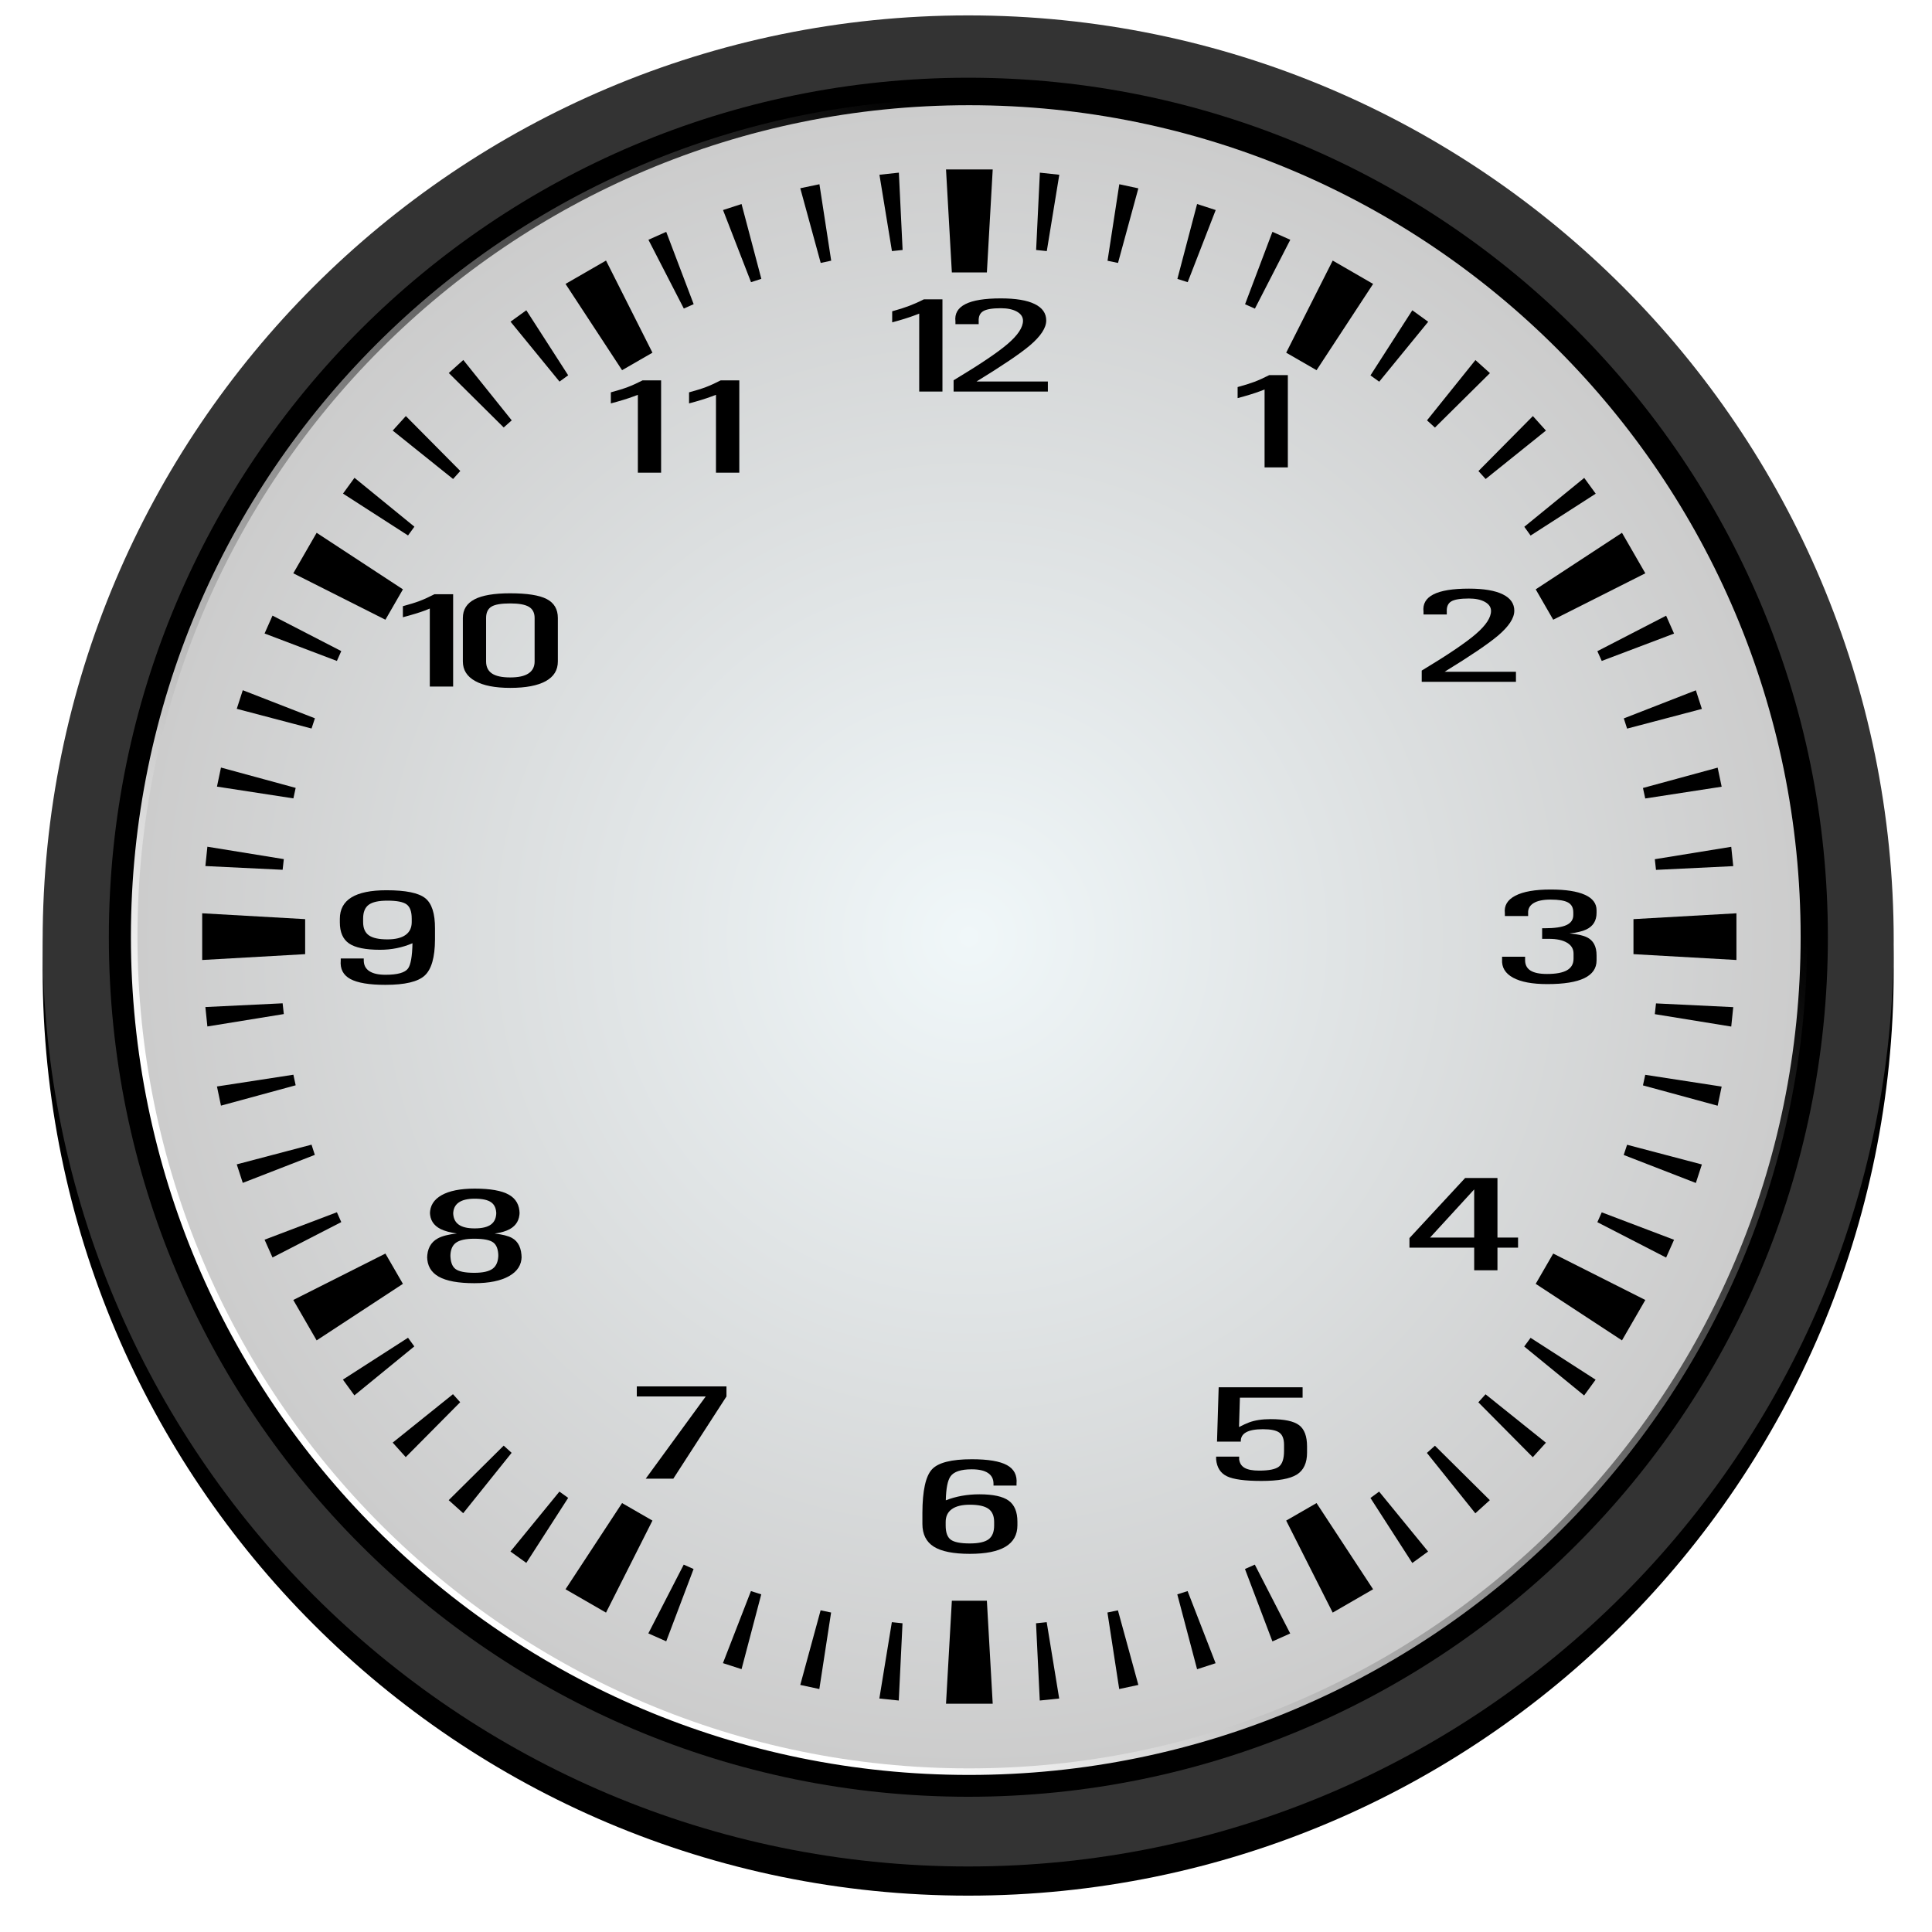 <?xml version="1.0" encoding="UTF-8" standalone="no"?>
<!-- Created with Inkscape (http://www.inkscape.org/) -->

<svg
   xmlns:dc="http://purl.org/dc/elements/1.1/"
   xmlns:cc="http://creativecommons.org/ns#"
   xmlns:rdf="http://www.w3.org/1999/02/22-rdf-syntax-ns#"
   xmlns:svg="http://www.w3.org/2000/svg"
   xmlns="http://www.w3.org/2000/svg"
   xmlns:xlink="http://www.w3.org/1999/xlink"
   xmlns:sodipodi="http://sodipodi.sourceforge.net/DTD/sodipodi-0.dtd"
   xmlns:inkscape="http://www.inkscape.org/namespaces/inkscape"
   width="400"
   height="400"
   id="svg2"
   sodipodi:version="0.32"
   inkscape:version="0.47pre3 r22311"
   version="1.0"
   sodipodi:docname="sivvus_analog_clock.svg"
   inkscape:output_extension="org.inkscape.output.svg.inkscape"
   inkscape:export-filename="C:\Documents and Settings\Piotrek\Pulpit\analog clock.png"
   inkscape:export-xdpi="90"
   inkscape:export-ydpi="90">
  <defs
     id="defs4">
    <linearGradient
       inkscape:collect="always"
       id="linearGradient3357">
      <stop
         style="stop-color:#ffffff;stop-opacity:1;"
         offset="0"
         id="stop3359" />
      <stop
         style="stop-color:#ffffff;stop-opacity:0;"
         offset="1"
         id="stop3361" />
    </linearGradient>
    <linearGradient
       inkscape:collect="always"
       id="linearGradient3342">
      <stop
         style="stop-color:#ffffff;stop-opacity:1;"
         offset="0"
         id="stop3344" />
      <stop
         style="stop-color:#ffffff;stop-opacity:0;"
         offset="1"
         id="stop3346" />
    </linearGradient>
    <linearGradient
       inkscape:collect="always"
       id="linearGradient3223">
      <stop
         style="stop-color:#ffffff;stop-opacity:1;"
         offset="0"
         id="stop3225" />
      <stop
         style="stop-color:#ffffff;stop-opacity:0;"
         offset="1"
         id="stop3227" />
    </linearGradient>
    <linearGradient
       id="linearGradient3961">
      <stop
         id="stop3965"
         offset="0"
         style="stop-color:#f0f7f9;stop-opacity:1;" />
      <stop
         id="stop3963"
         offset="1"
         style="stop-color:#cccccc;stop-opacity:1;" />
    </linearGradient>
    <linearGradient
       inkscape:collect="always"
       id="linearGradient3135">
      <stop
         style="stop-color:#ffffff;stop-opacity:1;"
         offset="0"
         id="stop3137" />
      <stop
         style="stop-color:#ffffff;stop-opacity:0;"
         offset="1"
         id="stop3139" />
    </linearGradient>
    <linearGradient
       inkscape:collect="always"
       id="linearGradient3121">
      <stop
         style="stop-color:#ffffff;stop-opacity:1;"
         offset="0"
         id="stop3123" />
      <stop
         style="stop-color:#ffffff;stop-opacity:0;"
         offset="1"
         id="stop3125" />
    </linearGradient>
    <filter
       inkscape:collect="always"
       id="filter3945"
       color-interpolation-filters="sRGB">
      <feGaussianBlur
         inkscape:collect="always"
         stdDeviation="2.487"
         id="feGaussianBlur3947" />
    </filter>
    <filter
       inkscape:collect="always"
       id="filter3957"
       color-interpolation-filters="sRGB">
      <feGaussianBlur
         inkscape:collect="always"
         stdDeviation="5.257"
         id="feGaussianBlur3959" />
    </filter>
    <filter
       inkscape:collect="always"
       id="filter3239"
       color-interpolation-filters="sRGB">
      <feGaussianBlur
         inkscape:collect="always"
         stdDeviation="5.299"
         id="feGaussianBlur3241" />
    </filter>
    <filter
       inkscape:collect="always"
       id="filter3249"
       color-interpolation-filters="sRGB">
      <feGaussianBlur
         inkscape:collect="always"
         stdDeviation="5.257"
         id="feGaussianBlur3251" />
    </filter>
    <filter
       inkscape:collect="always"
       id="filter3371"
       color-interpolation-filters="sRGB">
      <feGaussianBlur
         inkscape:collect="always"
         stdDeviation="1.046"
         id="feGaussianBlur3373" />
    </filter>
    <linearGradient
       inkscape:collect="always"
       xlink:href="#linearGradient3223"
       id="linearGradient2640"
       gradientUnits="userSpaceOnUse"
       x1="-485.714"
       y1="614.711"
       x2="-221.357"
       y2="332.362" />
    <radialGradient
       inkscape:collect="always"
       xlink:href="#linearGradient3961"
       id="radialGradient2642"
       gradientUnits="userSpaceOnUse"
       cx="-485.714"
       cy="332.362"
       fx="-485.714"
       fy="332.362"
       r="262.857" />
    <radialGradient
       inkscape:collect="always"
       xlink:href="#linearGradient3342"
       id="radialGradient2644"
       gradientUnits="userSpaceOnUse"
       gradientTransform="matrix(1.636,-0.014,0.009,1,160.418,-3.619)"
       cx="-257.143"
       cy="352.996"
       fx="-257.143"
       fy="352.996"
       r="52.319" />
    <radialGradient
       inkscape:collect="always"
       xlink:href="#linearGradient3357"
       id="radialGradient2646"
       gradientUnits="userSpaceOnUse"
       gradientTransform="matrix(-0.992,0.125,-0.075,-0.598,-502.199,415.88)"
       cx="-260.009"
       cy="219.208"
       fx="-260.009"
       fy="219.208"
       r="37.016" />
    <linearGradient
       inkscape:collect="always"
       xlink:href="#linearGradient3135"
       id="linearGradient2648"
       gradientUnits="userSpaceOnUse"
       x1="289.709"
       y1="191.532"
       x2="325.643"
       y2="295.891" />
    <linearGradient
       inkscape:collect="always"
       xlink:href="#linearGradient3121"
       id="linearGradient2650"
       gradientUnits="userSpaceOnUse"
       x1="358.932"
       y1="516.564"
       x2="261.609"
       y2="185.899" />
    <linearGradient
       inkscape:collect="always"
       xlink:href="#linearGradient3135"
       id="linearGradient2956"
       gradientUnits="userSpaceOnUse"
       x1="289.709"
       y1="191.532"
       x2="325.643"
       y2="295.891" />
    <linearGradient
       inkscape:collect="always"
       xlink:href="#linearGradient3121"
       id="linearGradient2958"
       gradientUnits="userSpaceOnUse"
       x1="358.932"
       y1="516.564"
       x2="261.609"
       y2="185.899" />
    <linearGradient
       inkscape:collect="always"
       xlink:href="#linearGradient3223"
       id="linearGradient2960"
       gradientUnits="userSpaceOnUse"
       x1="-485.714"
       y1="614.711"
       x2="-221.357"
       y2="332.362" />
    <radialGradient
       inkscape:collect="always"
       xlink:href="#linearGradient3961"
       id="radialGradient2962"
       gradientUnits="userSpaceOnUse"
       cx="-485.714"
       cy="332.362"
       fx="-485.714"
       fy="332.362"
       r="262.857" />
    <radialGradient
       inkscape:collect="always"
       xlink:href="#linearGradient3342"
       id="radialGradient2964"
       gradientUnits="userSpaceOnUse"
       gradientTransform="matrix(1.636,-0.014,0.009,1,160.418,-3.619)"
       cx="-257.143"
       cy="352.996"
       fx="-257.143"
       fy="352.996"
       r="52.319" />
    <radialGradient
       inkscape:collect="always"
       xlink:href="#linearGradient3357"
       id="radialGradient2966"
       gradientUnits="userSpaceOnUse"
       gradientTransform="matrix(-0.992,0.125,-0.075,-0.598,-502.199,415.88)"
       cx="-260.009"
       cy="219.208"
       fx="-260.009"
       fy="219.208"
       r="37.016" />
    <linearGradient
       inkscape:collect="always"
       xlink:href="#linearGradient3223"
       id="linearGradient3022"
       gradientUnits="userSpaceOnUse"
       x1="-485.714"
       y1="614.711"
       x2="-221.357"
       y2="332.362" />
    <radialGradient
       inkscape:collect="always"
       xlink:href="#linearGradient3961"
       id="radialGradient3024"
       gradientUnits="userSpaceOnUse"
       cx="-485.714"
       cy="332.362"
       fx="-485.714"
       fy="332.362"
       r="262.857" />
  </defs>
  <sodipodi:namedview
     id="base"
     pagecolor="#ffffff"
     bordercolor="#666666"
     borderopacity="1.0"
     gridtolerance="10000"
     guidetolerance="10"
     objecttolerance="10"
     inkscape:pageopacity="0.0"
     inkscape:pageshadow="2"
     inkscape:zoom="0.95282639"
     inkscape:cx="216.80477"
     inkscape:cy="185.0819"
     inkscape:document-units="px"
     inkscape:current-layer="layer1"
     showgrid="false"
     showguides="false"
     inkscape:guide-bbox="true"
     inkscape:window-width="1280"
     inkscape:window-height="686"
     inkscape:window-x="0"
     inkscape:window-y="0"
     inkscape:window-maximized="0">
    <sodipodi:guide
       orientation="1,0"
       position="300.687,356.341"
       id="guide3076" />
    <sodipodi:guide
       orientation="0,1"
       position="247.846,303.706"
       id="guide3078" />
  </sodipodi:namedview>
  <g
     inkscape:label="Layer 1"
     inkscape:groupmode="layer"
     id="layer1"
     transform="translate(-277.649,-415.222)"
     style="display:inline">
    <g
       id="g3001">
      <path
         sodipodi:type="arc"
         style="fill:#000000;fill-opacity:1;fill-rule:evenodd;stroke:none;stroke-width:3;marker:none;visibility:visible;display:inline;overflow:visible;filter:url(#filter3249);enable-background:accumulate"
         id="path3243"
         sodipodi:cx="-485.71429"
         sodipodi:cy="332.36218"
         sodipodi:rx="262.85715"
         sodipodi:ry="262.85715"
         d="m -222.857,332.362 c 0,145.172 -117.685,262.857 -262.857,262.857 -145.172,0 -262.857,-117.685 -262.857,-262.857 0,-145.172 117.685,-262.857 262.857,-262.857 145.172,0 262.857,117.685 262.857,262.857 z"
         transform="matrix(0.729,0,0,0.729,832.185,373.779)" />
      <path
         transform="matrix(0.729,0,0,0.729,832.185,367.741)"
         d="m -222.857,332.362 c 0,145.172 -117.685,262.857 -262.857,262.857 -145.172,0 -262.857,-117.685 -262.857,-262.857 0,-145.172 117.685,-262.857 262.857,-262.857 145.172,0 262.857,117.685 262.857,262.857 z"
         sodipodi:ry="262.85715"
         sodipodi:rx="262.85715"
         sodipodi:cy="332.36218"
         sodipodi:cx="-485.71429"
         id="path3951"
         style="fill:#333333;fill-opacity:1;fill-rule:evenodd;stroke:none;stroke-width:3;marker:none;visibility:visible;display:inline;overflow:visible;enable-background:accumulate"
         sodipodi:type="arc" />
      <path
         sodipodi:type="arc"
         style="fill:#000000;fill-opacity:1;fill-rule:evenodd;stroke:none;stroke-width:3;marker:none;visibility:visible;display:inline;overflow:visible;filter:url(#filter3957);enable-background:accumulate"
         id="path3949"
         sodipodi:cx="-485.71429"
         sodipodi:cy="332.36218"
         sodipodi:rx="262.85715"
         sodipodi:ry="262.85715"
         d="m -222.857,332.362 c 0,145.172 -117.685,262.857 -262.857,262.857 -145.172,0 -262.857,-117.685 -262.857,-262.857 0,-145.172 117.685,-262.857 262.857,-262.857 145.172,0 262.857,117.685 262.857,262.857 z"
         transform="matrix(0.677,0,0,0.677,806.967,384.259)" />
      <path
         sodipodi:type="arc"
         style="fill:none;stroke:url(#linearGradient3022);stroke-width:4.141;stroke-linecap:round;stroke-linejoin:miter;stroke-miterlimit:4;stroke-opacity:1;stroke-dasharray:none;stroke-dashoffset:0;marker:none;visibility:visible;display:inline;overflow:visible;filter:url(#filter3239);enable-background:accumulate"
         id="path2451"
         sodipodi:cx="-485.71429"
         sodipodi:cy="332.36218"
         sodipodi:rx="262.85715"
         sodipodi:ry="262.85715"
         d="m -222.857,332.362 c 0,145.172 -117.685,262.857 -262.857,262.857 -145.172,0 -262.857,-117.685 -262.857,-262.857 0,-145.172 117.685,-262.857 262.857,-262.857 145.172,0 262.857,117.685 262.857,262.857 z"
         transform="matrix(0.655,0,0,0.655,796.422,391.479)" />
      <path
         transform="matrix(0.655,0,0,0.655,796.422,391.479)"
         d="m -222.857,332.362 c 0,145.172 -117.685,262.857 -262.857,262.857 -145.172,0 -262.857,-117.685 -262.857,-262.857 0,-145.172 117.685,-262.857 262.857,-262.857 145.172,0 262.857,117.685 262.857,262.857 z"
         sodipodi:ry="262.85715"
         sodipodi:rx="262.85715"
         sodipodi:cy="332.36218"
         sodipodi:cx="-485.71429"
         id="path2383"
         style="fill:url(#radialGradient3024);fill-opacity:1;fill-rule:evenodd;stroke:none;stroke-width:3;marker:none;visibility:visible;display:inline;overflow:visible;enable-background:accumulate"
         sodipodi:type="arc" />
      <path
         id="path2385"
         d="m 473.512,450.307 1.208,21.318 7.251,0 1.208,-21.318 -9.668,0 z m -9.762,0.661 -4.022,0.434 2.587,15.804 2.209,-0.227 -0.774,-16.012 z m 29.191,0 -0.774,16.012 2.209,0.227 2.587,-15.804 -4.022,-0.434 z m -45.638,2.398 -3.965,0.831 4.23,15.464 2.171,-0.472 -2.436,-15.823 z m 62.084,0 -2.436,15.842 2.171,0.453 4.211,-15.445 -3.946,-0.85 z m -78.209,4.097 -3.833,1.246 5.797,14.936 2.134,-0.699 -4.097,-15.483 z m 94.315,0 -4.078,15.502 2.134,0.68 5.797,-14.936 -3.852,-1.246 z m -109.911,5.759 -3.682,1.643 7.326,14.237 2.039,-0.906 -5.683,-14.973 z m 125.508,0 -5.665,14.992 2.039,0.906 7.326,-14.256 -3.701,-1.643 z m -137.97,5.948 -8.384,4.834 11.707,17.862 6.288,-3.625 -9.611,-19.071 z m 150.451,0 -9.63,19.071 6.288,3.625 11.707,-17.862 -8.365,-4.834 z m -166.954,10.291 -3.267,2.36 10.14,12.405 1.794,-1.303 -8.667,-13.463 z m 183.437,0 -8.667,13.482 1.813,1.303 10.14,-12.405 -3.285,-2.379 z m -196.485,10.291 -3.002,2.7 11.367,11.272 1.662,-1.473 -10.026,-12.5 z m 209.551,0.019 -10.026,12.481 1.643,1.492 11.386,-11.272 -3.002,-2.7 z m -221.447,11.593 -2.719,3.002 12.5,10.026 1.492,-1.662 -11.272,-11.367 z m 233.342,0 -11.272,11.386 1.492,1.643 12.481,-10.026 -2.7,-3.002 z m -243.973,12.783 -2.379,3.267 13.463,8.667 1.322,-1.813 -12.405,-10.121 z m 254.603,0.019 -12.405,10.121 1.303,1.813 13.482,-8.667 -2.379,-3.267 z m -262.439,11.367 -4.834,8.384 19.071,9.611 3.625,-6.288 -17.862,-11.707 z m 270.256,0 -17.862,11.707 3.625,6.288 19.071,-9.611 -4.834,-8.384 z m -279.395,17.145 -1.643,3.701 14.973,5.683 0.906,-2.039 -14.237,-7.345 z m 288.534,0.019 -14.237,7.345 0.906,2.02 14.973,-5.665 -1.643,-3.701 z m -294.689,15.427 -1.246,3.852 15.483,4.078 0.699,-2.115 -14.936,-5.816 z m 300.845,0.019 -14.917,5.816 0.68,2.115 15.483,-4.078 -1.246,-3.852 z m -305.358,15.993 -0.831,3.946 15.823,2.436 0.472,-2.171 -15.464,-4.211 z m 309.87,0.019 -15.464,4.211 0.472,2.171 15.823,-2.436 -0.831,-3.946 z m -312.684,16.371 -0.415,4.003 15.993,0.774 0.245,-2.209 -15.823,-2.568 z m 315.497,0.019 -15.823,2.568 0.245,2.209 15.993,-0.774 -0.415,-4.003 z m -316.574,13.765 0,9.668 21.318,-1.208 0,-7.251 -21.318,-1.208 z m 317.65,0 -21.318,1.208 0,7.251 21.318,1.208 0,-9.668 z m -300.996,18.636 -15.993,0.774 0.415,4.022 15.823,-2.568 -0.245,-2.228 z m 284.342,0.019 -0.245,2.228 15.823,2.568 0.415,-4.022 -15.993,-0.774 z m -282.114,14.766 -15.823,2.436 0.831,3.965 15.464,-4.211 -0.472,-2.19 z m 279.886,0.019 -0.472,2.19 15.464,4.211 0.831,-3.965 -15.823,-2.436 z m -276.129,14.464 -15.483,4.078 1.246,3.833 14.917,-5.797 -0.68,-2.115 z m 272.371,0.019 -0.699,2.115 14.936,5.797 1.246,-3.833 -15.483,-4.078 z m -267.122,13.973 -14.973,5.683 1.643,3.682 14.237,-7.326 -0.906,-2.039 z m 261.873,0.019 -0.906,2.039 14.237,7.326 1.643,-3.682 -14.973,-5.683 z m -251.828,8.535 -19.071,9.611 4.834,8.365 17.862,-11.707 -3.625,-6.269 z m 241.782,0 -3.625,6.269 17.862,11.707 4.834,-8.365 -19.071,-9.611 z m -237.1,17.428 -13.482,8.667 2.379,3.267 12.405,-10.14 -1.303,-1.794 z m 232.417,0.019 -1.322,1.794 12.405,10.14 2.379,-3.267 -13.463,-8.667 z m -223.108,11.669 -12.481,10.026 2.7,3.002 11.272,-11.367 -1.492,-1.662 z m 213.781,0.019 -1.492,1.662 11.272,11.367 2.719,-3.002 -12.5,-10.026 z m -203.282,10.63 -11.386,11.291 3.002,2.7 10.026,-12.5 -1.643,-1.492 z m 192.803,0.019 -1.662,1.492 10.026,12.5 3.002,-2.719 -11.367,-11.272 z m -181.266,9.498 -10.14,12.405 3.285,2.36 8.667,-13.463 -1.813,-1.303 z m 169.71,0 -1.794,1.322 8.667,13.463 3.267,-2.379 -10.14,-12.405 z m -156.738,2.379 -11.707,17.843 8.384,4.834 9.611,-19.052 -6.288,-3.625 z m 143.785,0 -6.288,3.625 9.63,19.052 8.365,-4.834 -11.707,-17.843 z M 419.207,739.162 l -7.326,14.237 3.701,1.643 5.665,-14.973 -2.039,-0.906 z m 118.238,0 -2.039,0.906 5.683,14.992 3.682,-1.643 -7.326,-14.256 z m -104.322,5.476 -5.797,14.917 3.852,1.246 4.078,-15.483 -2.134,-0.68 z m 90.406,0 -2.134,0.68 4.097,15.502 3.833,-1.246 -5.797,-14.936 z m -48.81,2.001 -1.208,21.318 9.668,0 -1.208,-21.318 -7.251,0 z m -27.171,1.983 -4.211,15.445 3.946,0.85 2.436,-15.842 -2.171,-0.453 z m 61.555,0 -2.171,0.453 2.436,15.842 3.965,-0.85 -4.23,-15.445 z m -46.808,2.455 -2.587,15.804 4.022,0.415 0.774,-15.993 -2.209,-0.227 z m 32.061,0 -2.209,0.227 0.774,15.993 4.022,-0.415 -2.587,-15.804 z"
         style="fill:#000000;fill-opacity:1;fill-rule:evenodd;stroke:none" />
      <g
         transform="matrix(1.321,0,0,1.321,-86.613,-130.493)"
         id="g2533">
        <path
           style="font-size:57.037px;font-style:normal;font-variant:normal;font-weight:normal;font-stretch:normal;text-align:center;text-anchor:middle;fill:#000000;fill-opacity:1;stroke:none;font-family:Univers Condensed;-inkscape-font-specification:'Univers Condensed,'"
           d="m 336.168,567.462 c -2.552,0 -4.389,-0.306 -5.512,-0.918 -1.123,-0.612 -1.625,-1.584 -1.505,-2.917 l 0,-0.297 3.608,0 0,0.297 c -1e-5,0.738 0.289,1.299 0.867,1.682 0.578,0.383 1.425,0.574 2.542,0.574 1.874,0 3.05,-0.328 3.529,-0.984 0.425,-0.588 0.658,-1.907 0.698,-3.958 l 0,0 c -1.608,0.69 -3.309,1.032 -5.104,1.025 -2.259,0 -3.871,-0.33 -4.835,-0.989 -0.964,-0.66 -1.445,-1.762 -1.445,-3.307 l 0,-0.554 c -1e-5,-1.497 0.608,-2.618 1.824,-3.363 1.216,-0.745 3.047,-1.118 5.492,-1.118 2.99,2e-5 5.007,0.41 6.051,1.23 1.043,0.82 1.558,2.41 1.545,4.768 l 0,1.733 c -0.013,2.789 -0.552,4.669 -1.615,5.639 -1.05,0.971 -3.097,1.456 -6.14,1.456 l 0,0 z m 4.107,-10.387 c -1e-5,-1.087 -0.266,-1.827 -0.797,-2.22 -0.532,-0.393 -1.535,-0.59 -3.01,-0.59 -1.369,2e-5 -2.346,0.215 -2.931,0.646 -0.585,0.431 -0.877,1.152 -0.877,2.163 l 0,0.554 c -10e-6,0.957 0.299,1.647 0.897,2.071 0.598,0.424 1.568,0.636 2.911,0.636 1.249,0 2.196,-0.231 2.841,-0.692 0.645,-0.461 0.967,-1.133 0.967,-2.015 l 0,-0.554 z"
           id="text3054" />
        <path
           transform="scale(1.394,0.717)"
           style="font-size:29.281px;font-style:normal;font-variant:normal;font-weight:normal;font-stretch:normal;text-align:center;text-anchor:middle;fill:#000000;fill-opacity:1;stroke:none;font-family:Univers Condensed;-inkscape-font-specification:'Univers Condensed,'"
           d="m 374.696,775.576 c -1e-5,-1.001 -0.195,-1.713 -0.586,-2.137 -0.391,-0.424 -1.048,-0.636 -1.973,-0.636 -0.839,10e-6 -1.475,0.26 -1.909,0.779 -0.434,0.519 -0.636,1.256 -0.608,2.209 l 0,0.6 -2.616,0 0,-0.6 c -0.105,-1.658 0.288,-2.938 1.18,-3.839 0.891,-0.901 2.214,-1.351 3.968,-1.351 1.687,2e-5 2.969,0.384 3.846,1.151 0.877,0.767 1.315,1.89 1.315,3.367 l 0,0.586 c -10e-6,1.716 -0.386,2.926 -1.158,3.632 -0.438,0.41 -1.068,0.696 -1.887,0.858 l 0,0 c 0.886,0.162 1.539,0.443 1.959,0.844 0.724,0.677 1.087,1.992 1.087,3.946 l 0,1.115 c -10e-6,1.725 -0.46,3.019 -1.38,3.882 -0.92,0.863 -2.304,1.294 -4.153,1.294 -1.687,0 -2.971,-0.467 -3.853,-1.401 -0.882,-0.934 -1.294,-2.264 -1.237,-3.989 l 0,-0.6 2.588,0 0,0.6 c -0.019,1.077 0.174,1.875 0.579,2.395 0.405,0.519 1.032,0.779 1.88,0.779 1.02,0 1.773,-0.274 2.259,-0.822 0.486,-0.548 0.729,-1.389 0.729,-2.523 l 0,-1.115 c -1e-5,-1.01 -0.243,-1.799 -0.729,-2.366 -0.486,-0.567 -1.163,-0.851 -2.03,-0.851 l -0.772,0 0,-2.316 0.272,0 c 1.125,10e-6 1.944,-0.231 2.459,-0.693 0.515,-0.462 0.772,-1.199 0.772,-2.209 l 0,-0.586 z"
           id="text3058" />
        <path
           style="font-size:57.037px;font-style:normal;font-variant:normal;font-weight:normal;font-stretch:normal;text-align:center;text-anchor:middle;fill:#000000;fill-opacity:1;stroke:none;font-family:Univers Condensed;-inkscape-font-specification:'Univers Condensed,'"
           d="m 432.6,459.874 c -2.525,10e-6 -4.368,0.297 -5.551,0.898 -1.183,0.602 -1.702,1.501 -1.556,2.711 l 0,0.433 3.642,0 0,-0.433 c -0.04,-0.772 0.201,-1.3 0.706,-1.604 0.505,-0.304 1.417,-0.465 2.759,-0.465 1.037,10e-6 1.881,0.174 2.519,0.529 0.638,0.355 0.963,0.84 0.963,1.428 -1e-5,1.046 -0.795,2.252 -2.39,3.626 -1.595,1.374 -4.433,3.271 -8.487,5.711 l 0,0.882 0,0.882 14.775,0 0,-1.572 -11.182,0 c 4.027,-2.468 6.817,-4.348 8.358,-5.647 1.715,-1.456 2.567,-2.766 2.567,-3.914 -10e-6,-1.135 -0.603,-1.995 -1.813,-2.583 -1.209,-0.595 -2.984,-0.882 -5.31,-0.882 z M 420.552,460.018 c -0.851,0.437 -1.638,0.776 -2.342,1.043 -0.691,0.26 -1.568,0.547 -2.631,0.834 l 0,1.733 c 1.422,-0.376 2.596,-0.749 3.513,-1.091 l 0.722,-0.273 0,12.209 1.829,0 1.813,0 0,-14.455 -2.904,0 z"
           id="path3256" />
        <path
           style="font-size:57.037px;font-style:normal;font-variant:normal;font-weight:normal;font-stretch:normal;text-align:center;text-anchor:middle;fill:#000000;fill-opacity:1;stroke:none;font-family:Univers Condensed;-inkscape-font-specification:'Univers Condensed,'"
           d="m 428.049,641.813 c 2.552,3e-5 4.389,0.306 5.512,0.918 1.123,0.612 1.625,1.584 1.505,2.917 l 0,0.297 -3.608,0 0,-0.297 c -2e-5,-0.738 -0.289,-1.299 -0.867,-1.682 -0.578,-0.383 -1.425,-0.574 -2.542,-0.574 -1.701,0 -2.811,0.369 -3.329,1.107 -0.452,0.636 -0.698,1.887 -0.738,3.753 l 0,0 c 1.608,-0.629 3.363,-0.943 5.263,-0.943 2.14,0 3.668,0.33 4.585,0.989 0.917,0.66 1.376,1.762 1.376,3.307 l 0,0.554 c -2e-5,1.497 -0.621,2.618 -1.864,3.363 -1.243,0.745 -3.107,1.118 -5.592,1.118 -2.578,0 -4.462,-0.376 -5.652,-1.128 -1.19,-0.752 -1.784,-1.941 -1.784,-3.568 l 0,-1.733 c 0.013,-3.472 0.512,-5.742 1.495,-6.808 0.97,-1.06 3.05,-1.589 6.24,-1.589 l 0,0 z m -4.087,10.387 c -1e-5,1.087 0.266,1.827 0.797,2.22 0.532,0.393 1.528,0.59 2.99,0.59 1.369,0 2.346,-0.215 2.931,-0.646 0.585,-0.431 0.877,-1.152 0.877,-2.163 l 0,-0.554 c -2e-5,-0.957 -0.299,-1.647 -0.897,-2.071 -0.598,-0.424 -1.568,-0.636 -2.911,-0.636 -1.236,4e-5 -2.176,0.231 -2.821,0.692 -0.645,0.461 -0.967,1.133 -0.967,2.015 l 0,0.554 z"
           id="text3050" />
        <path
           style="font-size:57.037px;font-style:normal;font-variant:normal;font-weight:normal;font-stretch:normal;text-align:center;text-anchor:middle;fill:#000000;fill-opacity:1;stroke:none;font-family:Univers Condensed;-inkscape-font-specification:'Univers Condensed,'"
           d="m 376.457,472.723 c -0.851,0.437 -1.638,0.792 -2.342,1.059 -0.691,0.26 -1.568,0.531 -2.631,0.818 l 0,1.733 c 1.422,-0.376 2.596,-0.733 3.513,-1.075 l 0.722,-0.273 0,12.209 1.829,0 1.813,0 0,-14.471 -2.904,0 z m 12.241,0 c -0.851,0.437 -1.622,0.792 -2.326,1.059 -0.691,0.26 -1.568,0.531 -2.631,0.818 l 0,1.733 c 1.422,-0.376 2.58,-0.733 3.497,-1.075 l 0.722,-0.273 0,12.209 1.829,0 1.829,0 0,-14.471 -2.92,0 z"
           id="path3310" />
        <path
           style="font-size:57.037px;font-style:normal;font-variant:normal;font-weight:normal;font-stretch:normal;text-align:center;text-anchor:middle;fill:#000000;fill-opacity:1;stroke:none;font-family:Univers Condensed;-inkscape-font-specification:'Univers Condensed,'"
           d="m 355.719,506.094 c -2.525,10e-6 -4.383,0.314 -5.599,0.947 -1.216,0.632 -1.829,1.607 -1.829,2.92 l 0,6.818 c -10e-6,1.326 0.636,2.346 1.925,3.064 1.289,0.718 3.124,1.075 5.503,1.075 2.432,0 4.298,-0.355 5.567,-1.059 1.269,-0.704 1.893,-1.727 1.893,-3.08 l 0,-6.818 c -3e-5,-1.367 -0.579,-2.363 -1.749,-2.968 -1.17,-0.605 -3.08,-0.898 -5.711,-0.898 z m -11.872,0.144 c -0.851,0.437 -1.622,0.792 -2.326,1.059 -0.691,0.26 -1.568,0.531 -2.631,0.818 l 0,1.733 c 1.422,-0.376 2.596,-0.733 3.513,-1.075 l 0.706,-0.289 0,12.225 1.845,0 1.813,0 0,-14.471 -2.92,0 z m 11.872,1.444 c 1.342,10e-6 2.322,0.174 2.92,0.529 0.598,0.355 0.898,0.942 0.898,1.749 l 0,6.818 c -2e-5,0.82 -0.318,1.45 -0.963,1.877 -0.645,0.427 -1.606,0.626 -2.856,0.626 -1.289,0 -2.238,-0.2 -2.856,-0.61 -0.618,-0.41 -0.93,-1.039 -0.93,-1.893 l 0,-6.818 c -1e-5,-0.848 0.292,-1.446 0.85,-1.781 0.558,-0.335 1.527,-0.497 2.936,-0.497 z"
           id="path3318" />
        <path
           transform="scale(1.394,0.717)"
           style="font-size:29.281px;font-style:normal;font-variant:normal;font-weight:normal;font-stretch:normal;text-align:center;text-anchor:middle;fill:#000000;fill-opacity:1;stroke:none;font-family:Univers Condensed;-inkscape-font-specification:'Univers Condensed,'"
           d="m 253.424,845.805 0,0 c 0.877,0.191 1.525,0.51 1.944,0.958 0.724,0.772 1.087,2.264 1.087,4.475 l 0,-0.429 c -2e-5,1.83 -0.469,3.262 -1.408,4.296 -0.939,1.034 -2.242,1.551 -3.91,1.551 -1.801,-1e-5 -3.136,-0.477 -4.003,-1.43 -0.867,-0.953 -1.301,-2.426 -1.301,-4.418 l 0,0.429 c 0,-2.068 0.4,-3.527 1.201,-4.375 0.496,-0.524 1.21,-0.882 2.145,-1.072 l 0,0 c -0.763,-0.21 -1.373,-0.534 -1.83,-0.972 -0.801,-0.782 -1.201,-2.021 -1.201,-3.717 l 0,0.4 c 0,-1.763 0.436,-3.124 1.308,-4.082 0.872,-0.958 2.114,-1.437 3.724,-1.437 1.754,2e-5 3.033,0.441 3.839,1.323 0.805,0.882 1.208,2.28 1.208,4.196 l 0,-0.4 c -10e-6,1.697 -0.367,2.941 -1.101,3.732 -0.429,0.458 -0.996,0.782 -1.701,0.972 l 0,0 z m -2.245,-1.129 c 0.829,1e-5 1.442,-0.286 1.837,-0.858 0.396,-0.572 0.593,-1.454 0.593,-2.645 l 0,0.4 c -1e-5,-1.201 -0.191,-2.066 -0.572,-2.595 -0.381,-0.529 -1.001,-0.793 -1.859,-0.793 -0.801,2e-5 -1.404,0.284 -1.809,0.851 -0.405,0.567 -0.608,1.413 -0.608,2.538 l 0,-0.4 c -1e-5,1.191 0.2,2.073 0.6,2.645 0.391,0.572 0.996,0.858 1.816,0.858 l 0,0 z m -0.043,2.259 c -0.972,10e-6 -1.663,0.298 -2.073,0.894 -0.41,0.596 -0.615,1.589 -0.615,2.981 l 0,-0.429 c 0,1.544 0.188,2.597 0.565,3.16 0.376,0.562 1.084,0.844 2.123,0.844 0.972,1e-5 1.666,-0.307 2.08,-0.922 0.415,-0.615 0.622,-1.642 0.622,-3.081 l 0,0.429 c -1e-5,-1.496 -0.191,-2.516 -0.572,-3.06 -0.372,-0.543 -1.082,-0.815 -2.13,-0.815 l 0,0 z"
           id="text3283" />
        <path
           transform="scale(1.394,0.717)"
           style="font-size:29.281px;font-style:normal;font-variant:normal;font-weight:normal;font-stretch:normal;text-align:center;text-anchor:middle;fill:#000000;fill-opacity:1;stroke:none;font-family:Univers Condensed;-inkscape-font-specification:'Univers Condensed,'"
           d="m 270.408,899.387 6.748,-17.972 0,0 -7.749,0 0,-2.202 10.08,0 0,1.101 0,1.101 -5.976,17.972 -3.103,0 z"
           id="text3287" />
        <path
           transform="scale(1.394,0.717)"
           style="font-size:29.281px;font-style:normal;font-variant:normal;font-weight:normal;font-stretch:normal;text-align:center;text-anchor:middle;fill:#000000;fill-opacity:1;stroke:none;font-family:Univers Condensed;-inkscape-font-specification:'Univers Condensed,'"
           d="m 344.764,893.676 c -1e-5,2.278 -0.384,3.882 -1.151,4.811 -0.767,0.929 -2.09,1.394 -3.968,1.394 -1.859,0 -3.153,-0.338 -3.882,-1.015 -0.729,-0.677 -1.137,-1.911 -1.222,-3.703 l 0,-0.6 2.588,0 0,0.6 c 0.057,0.848 0.265,1.47 0.622,1.866 0.357,0.396 0.898,0.593 1.623,0.593 1.106,0 1.849,-0.293 2.23,-0.879 0.381,-0.586 0.572,-1.728 0.572,-3.424 l 0,-1.344 c -10e-6,-1.268 -0.174,-2.152 -0.522,-2.652 -0.348,-0.5 -0.965,-0.751 -1.852,-0.751 -0.848,10e-6 -1.48,0.226 -1.894,0.679 -0.415,0.453 -0.612,1.132 -0.593,2.037 l -2.674,0 0.186,-11.881 0,0 9.436,0 0,2.273 -7.049,0 0,0 -0.1,6.42 0,0 c 0.448,-0.448 0.82,-0.782 1.115,-1.001 0.667,-0.486 1.482,-0.729 2.445,-0.729 1.525,10e-6 2.588,0.436 3.188,1.308 0.6,0.872 0.901,2.423 0.901,4.654 l 0,1.344 z"
           id="text3291" />
        <path
           transform="scale(1.394,0.717)"
           style="font-size:29.281px;font-style:normal;font-variant:normal;font-weight:normal;font-stretch:normal;text-align:center;text-anchor:middle;fill:#000000;fill-opacity:1;stroke:none;font-family:Univers Condensed;-inkscape-font-specification:'Univers Condensed,'"
           d="m 363.554,848.883 -7.277,0 0,-1.044 0,-1.044 6.262,-13.139 1.816,0 1.816,0 0,13.025 0,0 2.316,0 0,2.202 -2.316,0 0,0 0,4.947 -2.616,0 0,-4.947 0,0 z m 0,-2.202 0,0 0,-10.523 0,0 0,0 -4.961,10.523 0,0 4.961,0 z"
           id="text3295" />
        <path
           transform="scale(1.394,0.717)"
           style="font-size:29.281px;font-style:normal;font-variant:normal;font-weight:normal;font-stretch:normal;text-align:center;text-anchor:middle;fill:#000000;fill-opacity:1;stroke:none;font-family:Univers Condensed;-inkscape-font-specification:'Univers Condensed,'"
           d="m 368.064,709.677 c -1e-5,1.601 -0.615,3.417 -1.844,5.447 -1.106,1.811 -3.103,4.437 -5.991,7.878 l 0,0 8.021,0 0,2.202 -10.594,0 0,-1.23 0,-1.23 c 2.907,-3.403 4.933,-6.062 6.076,-7.978 1.144,-1.916 1.716,-3.603 1.716,-5.061 0,-0.82 -0.229,-1.477 -0.686,-1.973 -0.458,-0.496 -1.058,-0.743 -1.801,-0.743 -0.963,2e-5 -1.625,0.212 -1.987,0.636 -0.362,0.424 -0.529,1.175 -0.5,2.252 l 0,0.6 -2.616,0 0,-0.6 c -0.105,-1.687 0.267,-2.95 1.115,-3.789 0.848,-0.839 2.178,-1.258 3.989,-1.258 1.668,2e-5 2.936,0.415 3.803,1.244 0.867,0.82 1.301,2.021 1.301,3.603 l 0,0 z"
           id="text3299" />
        <path
           transform="scale(1.394,0.717)"
           style="font-size:29.281px;font-style:normal;font-variant:normal;font-weight:normal;font-stretch:normal;text-align:center;text-anchor:middle;fill:#000000;fill-opacity:1;stroke:none;font-family:Univers Condensed;-inkscape-font-specification:'Univers Condensed,'"
           d="m 339.988,678.326 0,-17.028 0,0 -0.515,0.386 c -0.658,0.477 -1.496,0.977 -2.516,1.501 l 0,-2.416 c 0.763,-0.4 1.392,-0.782 1.887,-1.144 0.505,-0.372 1.063,-0.863 1.673,-1.473 l 2.087,0 0,0 0,20.174 0,0 -1.301,0 -1.315,0 0,0 z"
           id="text3303" />
      </g>
    </g>
  </g>
</svg>
